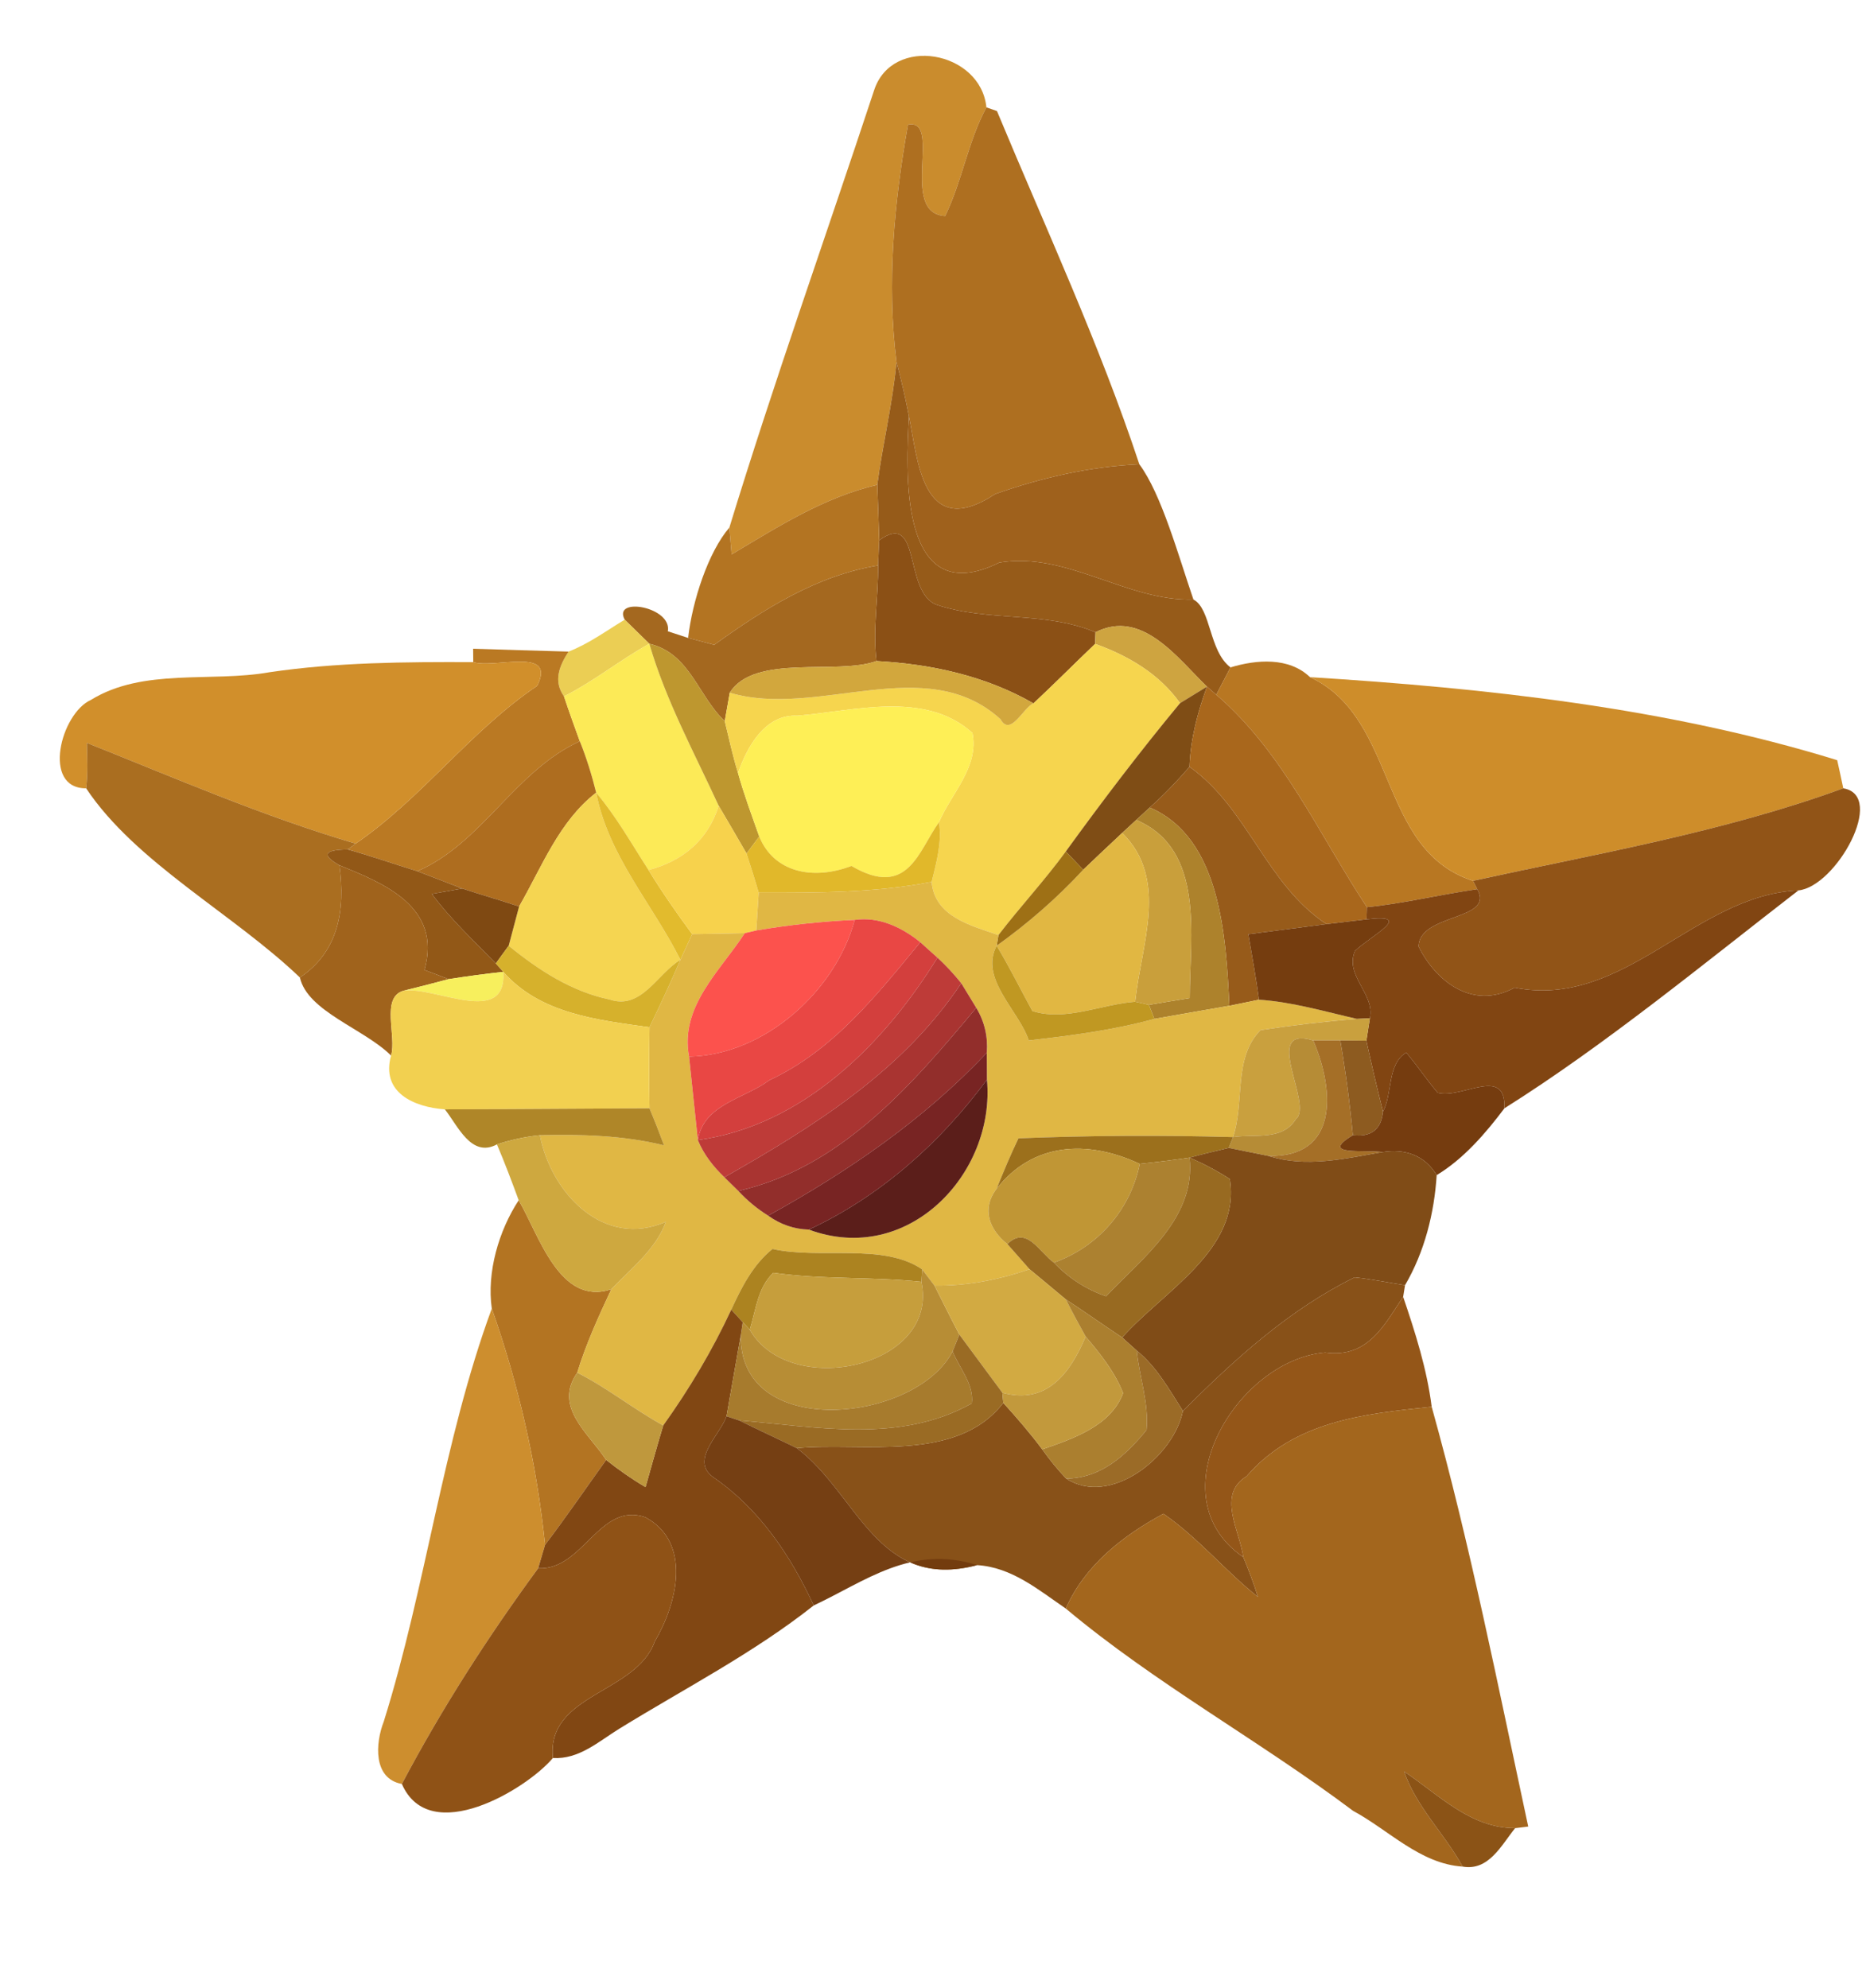 <?xml version="1.0" encoding="UTF-8" ?>
<!DOCTYPE svg PUBLIC "-//W3C//DTD SVG 1.1//EN" "http://www.w3.org/Graphics/SVG/1.1/DTD/svg11.dtd">
<svg width="138pt" height="147pt" viewBox="0 0 138 147" version="1.1" xmlns="http://www.w3.org/2000/svg">
<g id="#c98a29fa">
<path fill="#c98a29" opacity="0.98" d=" M 64.64 6.69 C 65.97 2.56 72.53 3.75 72.95 7.94 C 71.58 10.48 71.16 13.39 69.90 15.97 C 66.45 15.78 69.73 8.72 67.15 9.22 C 66.12 15.00 65.57 20.93 66.30 26.77 C 66.02 29.83 65.28 32.81 64.88 35.85 C 60.93 36.77 57.54 38.95 54.11 40.99 C 54.07 40.49 53.98 39.51 53.94 39.01 C 57.24 28.23 61.08 17.46 64.64 6.69 Z" />
</g>
<g id="#ae6f20fd">
<path fill="#ae6f20" opacity="1.00" d=" M 72.95 7.94 L 73.73 8.21 C 77.33 16.87 81.31 25.43 84.26 34.33 C 80.60 34.50 77.06 35.31 73.60 36.53 C 68.14 40.13 67.86 33.80 67.22 30.78 C 66.96 29.44 66.66 28.10 66.30 26.77 C 65.57 20.93 66.12 15.00 67.15 9.22 C 69.73 8.72 66.45 15.78 69.90 15.97 C 71.16 13.39 71.58 10.48 72.95 7.94 Z" />
</g>
<g id="#965b19fe">
<path fill="#965b19" opacity="1.00" d=" M 66.30 26.77 C 66.66 28.10 66.96 29.44 67.22 30.78 C 67.02 34.48 66.35 45.34 73.90 41.60 C 78.88 40.76 83.34 44.48 88.26 44.33 C 89.58 45.02 89.39 48.12 91.00 49.35 C 90.73 49.86 90.21 50.86 89.95 51.37 L 89.26 50.77 C 87.08 48.67 84.46 45.00 81.02 46.75 C 77.25 45.17 73.11 46.00 69.27 44.72 C 66.79 43.78 68.17 37.69 65.02 39.95 C 64.98 38.59 64.93 37.22 64.88 35.85 C 65.28 32.81 66.02 29.83 66.30 26.77 Z" />
</g>
<g id="#9f611cfd">
<path fill="#9f611c" opacity="1.00" d=" M 67.22 30.78 C 67.86 33.80 68.14 40.13 73.60 36.53 C 77.06 35.31 80.60 34.50 84.26 34.33 C 85.90 36.53 87.15 41.10 88.26 44.33 C 83.34 44.48 78.88 40.76 73.90 41.60 C 66.35 45.34 67.02 34.48 67.22 30.78 Z" />
</g>
<g id="#b37422fc">
<path fill="#b37422" opacity="1.00" d=" M 54.11 40.99 C 57.54 38.95 60.93 36.77 64.88 35.85 C 64.93 37.22 64.98 38.59 65.02 39.95 C 65.00 40.42 64.96 41.35 64.94 41.81 C 60.38 42.56 56.49 45.04 52.82 47.68 C 52.34 47.55 51.37 47.30 50.89 47.17 C 51.20 44.43 52.38 40.82 53.94 39.01 C 53.98 39.51 54.07 40.49 54.11 40.99 Z" />
<path fill="#b37422" opacity="1.00" d=" M 38.36 88.75 C 39.87 91.34 41.40 96.61 45.21 95.33 C 44.27 97.34 43.34 99.37 42.69 101.50 C 40.91 104.04 43.53 105.97 44.83 107.95 C 43.32 110.05 41.87 112.18 40.31 114.23 C 39.70 108.28 38.36 102.40 36.37 96.76 C 35.99 94.09 36.88 91.01 38.36 88.75 Z" />
</g>
<g id="#8b5015ff">
<path fill="#8b5015" opacity="1.00" d=" M 65.02 39.95 C 68.17 37.69 66.79 43.78 69.27 44.72 C 73.11 46.00 77.25 45.17 81.02 46.75 L 80.99 47.61 C 79.46 49.07 77.97 50.57 76.43 52.01 C 72.88 49.97 68.85 49.10 64.82 48.88 C 64.53 46.53 64.96 44.17 64.94 41.81 C 64.96 41.35 65.00 40.42 65.02 39.95 Z" />
</g>
<g id="#a4681ffc">
<path fill="#a4681f" opacity="1.00" d=" M 52.82 47.68 C 56.49 45.04 60.38 42.56 64.94 41.81 C 64.96 44.17 64.53 46.53 64.82 48.88 C 61.93 49.94 55.79 48.31 53.97 51.22 C 53.88 51.75 53.69 52.79 53.60 53.32 C 51.61 51.46 51.03 48.31 48.02 47.60 C 47.41 47.00 46.81 46.41 46.20 45.82 C 45.28 44.09 49.72 44.87 49.39 46.68 C 49.76 46.80 50.51 47.05 50.89 47.17 C 51.37 47.30 52.34 47.55 52.82 47.68 Z" />
</g>
<g id="#eacd51fa">
<path fill="#eacd51" opacity="0.98" d=" M 42.05 48.18 C 43.55 47.60 44.84 46.64 46.20 45.82 C 46.81 46.41 47.41 47.00 48.02 47.60 C 45.85 48.80 43.92 50.38 41.71 51.49 C 40.90 50.36 41.37 49.22 42.05 48.18 Z" />
</g>
<g id="#cea440ff">
<path fill="#cea440" opacity="1.00" d=" M 81.02 46.75 C 84.46 45.00 87.08 48.67 89.26 50.77 C 88.76 51.07 87.77 51.69 87.27 51.99 C 85.73 49.83 83.45 48.49 80.99 47.61 L 81.02 46.75 Z" />
</g>
<g id="#ba7923fb">
<path fill="#ba7923" opacity="1.00" d=" M 34.99 47.97 C 36.76 48.03 40.29 48.13 42.05 48.18 C 41.37 49.22 40.90 50.36 41.71 51.49 C 42.08 52.61 42.48 53.71 42.88 54.81 C 38.10 56.98 35.65 62.36 30.86 64.42 C 29.15 63.89 27.45 63.30 25.72 62.81 L 26.30 62.38 C 31.22 59.01 34.78 54.05 39.73 50.71 C 41.17 47.78 36.59 49.46 35.00 48.96 L 34.99 47.97 Z" />
</g>
<g id="#fcea57ff">
<path fill="#fcea57" opacity="1.00" d=" M 41.71 51.49 C 43.92 50.38 45.85 48.80 48.02 47.60 C 49.24 51.79 51.33 55.63 53.15 59.58 C 52.37 62.10 50.49 63.68 47.96 64.33 C 46.71 62.39 45.58 60.38 44.09 58.61 C 43.77 57.32 43.38 56.05 42.88 54.81 C 42.48 53.71 42.08 52.61 41.71 51.49 Z" />
</g>
<g id="#be972fff">
<path fill="#be972f" opacity="1.00" d=" M 48.02 47.60 C 51.03 48.31 51.61 51.46 53.60 53.32 C 53.91 54.60 54.19 55.89 54.58 57.16 C 55.02 58.75 55.60 60.29 56.15 61.85 C 55.92 62.16 55.44 62.80 55.21 63.11 C 54.53 61.93 53.84 60.75 53.15 59.58 C 51.33 55.63 49.24 51.79 48.02 47.60 Z" />
</g>
<g id="#f6d54eff">
<path fill="#f6d54e" opacity="1.00" d=" M 76.43 52.01 C 77.97 50.57 79.46 49.07 80.99 47.61 C 83.45 48.49 85.73 49.83 87.27 51.99 C 84.32 55.55 81.53 59.22 78.82 62.96 C 77.26 65.10 75.45 67.04 73.84 69.14 C 71.81 68.44 69.12 67.78 68.90 65.21 C 69.26 63.76 69.67 62.30 69.44 60.80 C 70.36 58.65 72.42 56.71 71.92 54.20 C 68.42 51.02 63.08 52.59 58.96 52.92 C 56.59 52.80 55.25 55.21 54.58 57.16 C 54.19 55.89 53.91 54.60 53.60 53.32 C 53.69 52.79 53.88 51.75 53.97 51.22 C 60.46 53.16 68.46 48.15 73.99 53.18 C 74.73 54.52 75.68 52.31 76.43 52.01 Z" />
</g>
<g id="#d18f2bfd">
<path fill="#d18f2b" opacity="1.00" d=" M 19.91 49.71 C 24.91 48.97 29.96 48.94 35.00 48.96 C 36.59 49.46 41.17 47.78 39.73 50.71 C 34.78 54.05 31.22 59.01 26.30 62.38 C 19.51 60.38 12.99 57.55 6.42 54.93 C 6.45 56.05 6.50 57.17 6.37 58.29 C 3.07 58.31 4.49 52.75 6.73 51.75 C 10.59 49.37 15.63 50.47 19.91 49.71 Z" />
</g>
<g id="#d2a73dff">
<path fill="#d2a73d" opacity="1.00" d=" M 53.97 51.22 C 55.79 48.31 61.93 49.94 64.82 48.88 C 68.85 49.10 72.88 49.97 76.43 52.01 C 75.68 52.31 74.73 54.52 73.99 53.18 C 68.46 48.15 60.46 53.16 53.97 51.22 Z" />
</g>
<g id="#b87722fd">
<path fill="#b87722" opacity="1.00" d=" M 91.00 49.35 C 92.91 48.77 95.32 48.57 96.88 50.07 C 103.41 53.10 101.86 62.86 108.94 65.13 L 109.25 65.75 C 106.52 66.14 103.84 66.80 101.09 67.08 C 97.54 61.70 94.92 55.65 89.95 51.37 C 90.21 50.86 90.73 49.86 91.00 49.35 Z" />
</g>
<g id="#ce8d2afc">
<path fill="#ce8d2a" opacity="1.00" d=" M 96.88 50.07 C 109.96 50.89 123.30 52.33 135.87 56.21 C 135.99 56.73 136.21 57.77 136.32 58.29 C 127.47 61.52 118.12 63.12 108.94 65.13 C 101.86 62.86 103.41 53.10 96.88 50.07 Z" />
</g>
<g id="#7f4d15ff">
<path fill="#7f4d15" opacity="1.00" d=" M 87.27 51.99 C 87.77 51.69 88.76 51.07 89.26 50.77 C 88.57 52.68 88.04 54.66 87.97 56.70 C 87.05 57.76 86.08 58.78 85.03 59.71 C 84.78 59.94 84.28 60.40 84.03 60.63 C 83.77 60.87 83.25 61.35 82.99 61.59 C 82.02 62.49 81.07 63.40 80.11 64.31 C 79.79 63.97 79.15 63.30 78.82 62.96 C 81.53 59.22 84.32 55.55 87.27 51.99 Z" />
</g>
<g id="#a9671cff">
<path fill="#a9671c" opacity="1.00" d=" M 89.26 50.77 L 89.95 51.37 C 94.92 55.65 97.54 61.70 101.09 67.08 L 101.06 67.98 C 100.32 68.07 98.84 68.24 98.10 68.33 C 93.62 65.38 92.30 59.77 87.97 56.70 C 88.04 54.66 88.57 52.68 89.26 50.77 Z" />
</g>
<g id="#feef56ff">
<path fill="#feef56" opacity="1.00" d=" M 58.96 52.92 C 63.08 52.59 68.42 51.02 71.92 54.20 C 72.42 56.71 70.36 58.65 69.44 60.80 C 67.92 62.90 67.16 66.49 62.97 64.03 C 60.08 65.13 57.21 64.48 56.15 61.85 C 55.60 60.29 55.02 58.75 54.58 57.16 C 55.25 55.21 56.59 52.80 58.96 52.92 Z" />
</g>
<g id="#aa6e20fc">
<path fill="#aa6e20" opacity="1.00" d=" M 6.42 54.93 C 12.99 57.55 19.51 60.38 26.30 62.38 L 25.72 62.81 C 23.96 62.83 23.76 63.22 25.10 63.98 C 25.56 67.35 25.01 70.38 22.18 72.28 C 17.28 67.58 10.03 63.79 6.37 58.29 C 6.50 57.17 6.45 56.05 6.42 54.93 Z" />
</g>
<g id="#ae6d1fff">
<path fill="#ae6d1f" opacity="1.00" d=" M 30.86 64.42 C 35.65 62.36 38.10 56.98 42.88 54.81 C 43.38 56.05 43.77 57.32 44.09 58.61 C 41.34 60.74 40.08 64.10 38.39 67.03 C 36.99 66.56 35.58 66.16 34.18 65.70 C 33.07 65.27 31.97 64.84 30.86 64.42 Z" />
</g>
<g id="#975b1aff">
<path fill="#975b1a" opacity="1.00" d=" M 85.03 59.71 C 86.08 58.78 87.05 57.76 87.97 56.70 C 92.30 59.77 93.62 65.38 98.10 68.33 C 96.66 68.52 93.77 68.89 92.32 69.08 C 92.60 70.69 92.89 72.30 93.11 73.92 C 92.56 74.03 91.47 74.26 90.92 74.37 C 90.66 69.25 90.29 61.97 85.03 59.71 Z" />
</g>
<g id="#915417ff">
<path fill="#915417" opacity="1.00" d=" M 136.32 58.29 C 139.53 58.82 135.79 65.56 133.00 65.84 C 125.34 66.17 120.13 74.64 112.02 73.03 C 108.82 74.76 106.12 72.44 104.91 69.99 C 104.96 67.51 110.59 68.09 109.25 65.75 L 108.94 65.13 C 118.12 63.12 127.47 61.52 136.32 58.29 Z" />
</g>
<g id="#f5d551ff">
<path fill="#f5d551" opacity="1.00" d=" M 38.39 67.03 C 40.08 64.10 41.34 60.74 44.09 58.61 C 44.98 63.27 48.25 66.84 50.32 70.97 C 48.60 72.00 47.45 74.69 45.10 73.91 C 42.27 73.32 39.83 71.73 37.62 69.93 C 37.81 69.20 38.20 67.75 38.39 67.03 Z" />
</g>
<g id="#e2bb2dff">
<path fill="#e2bb2d" opacity="1.00" d=" M 44.09 58.61 C 45.58 60.38 46.71 62.39 47.96 64.33 C 48.96 65.96 50.05 67.53 51.19 69.07 C 50.98 69.54 50.54 70.50 50.32 70.97 C 48.25 66.84 44.98 63.27 44.09 58.61 Z" />
</g>
<g id="#f7d24cff">
<path fill="#f7d24c" opacity="1.00" d=" M 47.96 64.33 C 50.49 63.68 52.37 62.10 53.15 59.58 C 53.84 60.75 54.53 61.93 55.21 63.11 C 55.52 64.07 55.83 65.04 56.11 66.01 C 56.07 66.71 55.97 68.11 55.93 68.80 L 55.08 69.00 C 53.79 69.03 52.49 69.05 51.19 69.07 C 50.05 67.53 48.96 65.96 47.96 64.33 Z" />
</g>
<g id="#ad822cff">
<path fill="#ad822c" opacity="1.00" d=" M 84.03 60.63 C 84.28 60.40 84.78 59.94 85.03 59.71 C 90.29 61.97 90.66 69.25 90.92 74.37 C 89.54 74.61 86.76 75.09 85.37 75.34 L 84.97 74.30 C 85.73 74.17 87.23 73.92 87.99 73.80 C 87.98 69.30 89.17 62.81 84.03 60.63 Z" />
</g>
<g id="#e1b82aff">
<path fill="#e1b82a" opacity="1.00" d=" M 69.44 60.80 C 69.67 62.30 69.26 63.76 68.90 65.21 C 64.68 66.03 60.38 66.01 56.11 66.01 C 55.83 65.04 55.52 64.07 55.21 63.11 C 55.44 62.80 55.92 62.16 56.15 61.85 C 57.21 64.48 60.08 65.13 62.97 64.03 C 67.16 66.49 67.92 62.90 69.44 60.80 Z" />
</g>
<g id="#c99f3bff">
<path fill="#c99f3b" opacity="1.00" d=" M 82.99 61.59 C 83.25 61.35 83.77 60.87 84.03 60.63 C 89.17 62.81 87.98 69.30 87.99 73.80 C 87.23 73.92 85.73 74.17 84.97 74.30 L 83.95 74.07 C 84.39 69.85 86.47 65.02 82.99 61.59 Z" />
</g>
<g id="#e1b742ff">
<path fill="#e1b742" opacity="1.00" d=" M 80.11 64.31 C 81.07 63.40 82.02 62.49 82.99 61.59 C 86.47 65.02 84.39 69.85 83.95 74.07 C 81.44 74.26 78.82 75.54 76.35 74.76 C 75.47 73.15 74.66 71.51 73.71 69.93 C 76.03 68.27 78.18 66.40 80.11 64.31 Z" />
</g>
<g id="#925817ff">
<path fill="#925817" opacity="1.00" d=" M 25.10 63.98 C 23.76 63.22 23.96 62.83 25.72 62.81 C 27.45 63.30 29.15 63.89 30.86 64.42 C 31.97 64.84 33.07 65.27 34.18 65.70 C 33.62 65.80 32.50 66.00 31.94 66.10 C 33.33 67.98 35.05 69.57 36.67 71.24 L 37.22 71.86 C 35.87 72.01 34.52 72.19 33.18 72.40 C 32.73 72.23 31.84 71.89 31.39 71.72 C 32.72 67.01 28.30 65.29 25.10 63.98 Z" />
</g>
<g id="#9e7015ff">
<path fill="#9e7015" opacity="1.00" d=" M 73.84 69.14 C 75.45 67.04 77.26 65.10 78.82 62.96 C 79.15 63.30 79.79 63.97 80.11 64.31 C 78.18 66.40 76.03 68.27 73.71 69.93 L 73.84 69.14 Z" />
</g>
<g id="#a0631cfc">
<path fill="#a0631c" opacity="1.00" d=" M 25.10 63.98 C 28.30 65.29 32.72 67.01 31.39 71.72 C 31.84 71.89 32.73 72.23 33.18 72.40 C 32.06 72.70 30.95 72.99 29.83 73.26 C 28.14 73.76 29.35 76.63 28.92 78.05 C 26.95 76.08 22.74 74.79 22.18 72.28 C 25.01 70.38 25.56 67.35 25.10 63.98 Z" />
</g>
<g id="#e0b744ff">
<path fill="#e0b744" opacity="1.00" d=" M 56.11 66.01 C 60.38 66.01 64.68 66.03 68.90 65.21 C 69.12 67.78 71.81 68.44 73.84 69.14 L 73.71 69.93 C 72.40 72.36 75.37 74.74 76.08 76.93 C 79.20 76.58 82.34 76.17 85.37 75.34 C 86.76 75.09 89.54 74.61 90.92 74.37 C 91.47 74.26 92.56 74.03 93.11 73.92 C 95.58 74.09 97.95 74.79 100.35 75.34 C 97.96 75.53 95.58 75.81 93.22 76.17 C 91.19 78.23 92.06 81.49 91.19 84.08 C 85.90 83.93 80.61 83.96 75.32 84.17 C 74.73 85.39 74.21 86.64 73.71 87.89 C 72.57 89.38 73.15 90.92 74.50 91.99 C 74.91 92.45 75.73 93.39 76.14 93.85 C 73.87 94.63 71.52 95.09 69.11 95.06 C 68.88 94.76 68.43 94.16 68.20 93.86 C 65.31 91.88 60.59 93.14 57.13 92.35 C 55.69 93.51 54.84 95.19 54.08 96.84 C 52.68 99.85 50.98 102.70 49.05 105.40 C 46.87 104.21 44.92 102.62 42.69 101.50 C 43.34 99.37 44.27 97.34 45.21 95.33 C 46.68 93.78 48.49 92.40 49.25 90.34 C 44.64 92.37 40.74 88.20 39.93 83.94 C 43.01 83.87 46.11 83.95 49.11 84.69 C 48.77 83.77 48.41 82.85 48.03 81.95 C 47.99 79.96 48.00 77.96 48.03 75.96 C 48.82 74.31 49.60 72.65 50.32 70.97 C 50.54 70.50 50.98 69.54 51.19 69.07 C 52.49 69.05 53.79 69.03 55.08 69.00 C 53.25 71.81 50.26 74.43 50.96 78.13 C 51.12 79.67 51.45 82.76 51.61 84.30 C 52.04 85.36 52.75 86.26 53.57 87.05 C 53.83 87.30 54.34 87.81 54.60 88.06 C 55.26 88.77 55.99 89.38 56.81 89.89 C 57.72 90.54 58.72 90.89 59.82 90.92 C 67.16 93.64 73.63 86.77 72.99 79.83 C 72.99 79.34 72.98 78.34 72.98 77.84 C 73.07 76.65 72.81 75.54 72.20 74.52 C 71.92 74.06 71.37 73.15 71.09 72.70 C 70.55 72.03 69.96 71.39 69.33 70.81 C 69.01 70.52 68.37 69.96 68.06 69.67 C 66.70 68.57 65.01 67.76 63.21 68.02 C 60.77 68.13 58.34 68.39 55.93 68.80 C 55.97 68.11 56.07 66.71 56.11 66.01 Z" />
</g>
<g id="#7f4912ff">
<path fill="#7f4912" opacity="1.00" d=" M 31.94 66.10 C 32.50 66.00 33.62 65.80 34.18 65.70 C 35.58 66.16 36.99 66.56 38.39 67.03 C 38.20 67.75 37.81 69.20 37.62 69.93 C 37.38 70.25 36.91 70.91 36.67 71.24 C 35.05 69.57 33.33 67.98 31.94 66.10 Z" />
</g>
<g id="#814512fc">
<path fill="#814512" opacity="1.00" d=" M 101.09 67.08 C 103.84 66.80 106.52 66.14 109.25 65.75 C 110.59 68.09 104.96 67.51 104.91 69.99 C 106.12 72.44 108.82 74.76 112.02 73.03 C 120.13 74.64 125.34 66.17 133.00 65.84 C 126.13 71.15 118.68 77.29 111.26 81.95 C 111.38 78.75 108.13 81.29 106.32 80.80 C 105.51 79.84 104.81 78.79 104.00 77.83 C 102.58 78.68 103.00 80.83 102.28 82.20 C 101.84 80.45 101.43 78.70 101.05 76.95 C 101.11 76.54 101.24 75.71 101.31 75.30 C 101.72 73.52 99.41 72.13 100.21 70.31 C 101.37 69.20 104.70 67.53 101.06 67.98 L 101.09 67.08 Z" />
</g>
<g id="#fc524dff">
<path fill="#fc524d" opacity="1.00" d=" M 55.93 68.80 C 58.34 68.39 60.77 68.13 63.21 68.02 C 61.81 73.25 56.56 78.02 50.96 78.13 C 50.26 74.43 53.25 71.81 55.08 69.00 L 55.93 68.80 Z" />
</g>
<g id="#e94744ff">
<path fill="#e94744" opacity="1.00" d=" M 63.21 68.02 C 65.01 67.76 66.70 68.57 68.06 69.67 C 64.83 73.59 61.63 77.67 56.90 79.87 C 55.05 81.26 52.04 81.63 51.61 84.30 C 51.45 82.76 51.12 79.67 50.96 78.13 C 56.56 78.02 61.81 73.25 63.21 68.02 Z" />
</g>
<g id="#753d0fff">
<path fill="#753d0f" opacity="1.00" d=" M 98.10 68.33 C 98.84 68.24 100.32 68.07 101.06 67.98 C 104.70 67.53 101.37 69.20 100.21 70.31 C 99.41 72.13 101.72 73.52 101.31 75.30 L 100.35 75.34 C 97.95 74.79 95.58 74.09 93.11 73.92 C 92.89 72.30 92.60 70.69 92.32 69.08 C 93.77 68.89 96.66 68.52 98.10 68.33 Z" />
</g>
<g id="#d6b12cff">
<path fill="#d6b12c" opacity="1.00" d=" M 36.67 71.24 C 36.91 70.91 37.38 70.25 37.62 69.93 C 39.83 71.73 42.27 73.32 45.10 73.91 C 47.45 74.69 48.60 72.00 50.32 70.97 C 49.60 72.65 48.82 74.31 48.03 75.96 C 44.15 75.41 39.96 74.97 37.22 71.86 L 36.67 71.24 Z" />
</g>
<g id="#d33f3dff">
<path fill="#d33f3d" opacity="1.00" d=" M 56.90 79.87 C 61.63 77.67 64.83 73.59 68.06 69.67 C 68.37 69.96 69.01 70.52 69.33 70.81 C 65.39 77.20 59.36 83.24 51.61 84.30 C 52.04 81.63 55.05 81.26 56.90 79.87 Z" />
</g>
<g id="#c09822ff">
<path fill="#c09822" opacity="1.00" d=" M 76.08 76.93 C 75.37 74.74 72.40 72.36 73.71 69.93 C 74.66 71.51 75.47 73.15 76.35 74.76 C 78.82 75.54 81.44 74.26 83.95 74.07 L 84.97 74.30 L 85.37 75.34 C 82.34 76.17 79.20 76.58 76.08 76.93 Z" />
</g>
<g id="#be3b38ff">
<path fill="#be3b38" opacity="1.00" d=" M 69.33 70.81 C 69.96 71.39 70.55 72.03 71.09 72.70 C 66.78 79.18 60.19 83.29 53.57 87.05 C 52.75 86.26 52.04 85.36 51.61 84.30 C 59.36 83.24 65.39 77.20 69.33 70.81 Z" />
</g>
<g id="#f7ef5dff">
<path fill="#f7ef5d" opacity="1.00" d=" M 33.18 72.40 C 34.52 72.19 35.87 72.01 37.22 71.86 C 37.50 76.00 32.09 72.88 29.83 73.26 C 30.95 72.99 32.06 72.70 33.18 72.40 Z" />
</g>
<g id="#f2d050fe">
<path fill="#f2d050" opacity="1.00" d=" M 37.22 71.86 C 39.96 74.97 44.15 75.41 48.03 75.96 C 48.00 77.96 47.99 79.96 48.03 81.95 C 42.98 81.97 37.94 82.02 32.90 82.03 C 30.61 81.86 28.16 80.79 28.92 78.05 C 29.35 76.63 28.14 73.76 29.83 73.26 C 32.09 72.88 37.50 76.00 37.22 71.86 Z" />
</g>
<g id="#a93431ff">
<path fill="#a93431" opacity="1.00" d=" M 53.57 87.05 C 60.19 83.29 66.78 79.18 71.09 72.70 C 71.37 73.15 71.92 74.06 72.20 74.52 C 67.44 80.23 62.17 86.35 54.60 88.06 C 54.34 87.81 53.83 87.30 53.57 87.05 Z" />
</g>
<g id="#922e2bff">
<path fill="#922e2b" opacity="1.00" d=" M 54.60 88.06 C 62.17 86.35 67.44 80.23 72.20 74.52 C 72.81 75.54 73.07 76.65 72.98 77.84 C 68.33 82.79 62.72 86.62 56.81 89.89 C 55.99 89.38 55.26 88.77 54.60 88.06 Z" />
</g>
<g id="#c9a03eff">
<path fill="#c9a03e" opacity="1.00" d=" M 100.35 75.34 L 101.31 75.30 C 101.24 75.71 101.11 76.54 101.05 76.95 C 100.57 76.94 99.60 76.94 99.12 76.93 C 98.62 76.93 97.62 76.93 97.12 76.93 C 93.21 75.76 97.18 81.70 95.83 82.76 C 94.82 84.38 92.78 83.83 91.19 84.08 C 92.06 81.49 91.19 78.23 93.22 76.17 C 95.58 75.81 97.96 75.53 100.35 75.34 Z" />
</g>
<g id="#b68c36ff">
<path fill="#b68c36" opacity="1.00" d=" M 95.83 82.76 C 97.18 81.70 93.21 75.76 97.12 76.93 C 98.76 80.78 98.92 85.62 93.80 85.47 C 93.07 85.32 91.60 85.03 90.87 84.88 L 91.19 84.08 C 92.78 83.83 94.82 84.38 95.83 82.76 Z" />
</g>
<g id="#a56f27ff">
<path fill="#a56f27" opacity="1.00" d=" M 97.12 76.93 C 97.62 76.93 98.62 76.93 99.12 76.93 C 99.52 79.25 99.83 81.59 100.05 83.94 C 97.45 85.51 101.01 84.98 102.23 85.19 C 99.43 85.68 96.57 86.36 93.80 85.47 C 98.92 85.62 98.76 80.78 97.12 76.93 Z" />
</g>
<g id="#8d5b20ff">
<path fill="#8d5b20" opacity="1.00" d=" M 99.12 76.93 C 99.60 76.94 100.57 76.94 101.05 76.95 C 101.43 78.70 101.84 80.45 102.28 82.20 C 102.15 83.51 101.41 84.09 100.05 83.94 C 99.83 81.59 99.52 79.25 99.12 76.93 Z" />
</g>
<g id="#782423ff">
<path fill="#782423" opacity="1.00" d=" M 56.81 89.89 C 62.72 86.62 68.33 82.79 72.98 77.84 C 72.98 78.34 72.99 79.34 72.99 79.83 C 69.55 84.50 65.10 88.46 59.82 90.92 C 58.72 90.89 57.72 90.54 56.81 89.89 Z" />
</g>
<g id="#753c0ffb">
<path fill="#753c0f" opacity="1.00" d=" M 102.28 82.20 C 103.00 80.83 102.58 78.68 104.00 77.83 C 104.81 78.79 105.51 79.84 106.32 80.80 C 108.13 81.29 111.38 78.75 111.26 81.95 C 109.87 83.80 108.23 85.70 106.25 86.89 C 105.35 85.41 103.90 84.92 102.23 85.19 C 101.01 84.98 97.45 85.51 100.05 83.94 C 101.41 84.09 102.15 83.51 102.28 82.20 Z" />
</g>
<g id="#5b1e1aff">
<path fill="#5b1e1a" opacity="1.00" d=" M 59.82 90.92 C 65.10 88.46 69.55 84.50 72.99 79.83 C 73.63 86.77 67.16 93.64 59.82 90.92 Z" />
</g>
<g id="#ad8322f7">
<path fill="#ad8322" opacity="0.97" d=" M 32.90 82.03 C 37.94 82.02 42.98 81.97 48.03 81.95 C 48.41 82.85 48.77 83.77 49.11 84.69 C 46.11 83.95 43.01 83.87 39.93 83.94 C 38.85 84.05 37.79 84.28 36.75 84.62 C 34.85 85.64 33.85 83.22 32.90 82.03 Z" />
</g>
<g id="#cea83fff">
<path fill="#cea83f" opacity="1.00" d=" M 36.75 84.62 C 37.79 84.28 38.85 84.05 39.93 83.94 C 40.74 88.20 44.64 92.37 49.25 90.34 C 48.49 92.40 46.68 93.78 45.21 95.33 C 41.40 96.61 39.87 91.34 38.36 88.75 C 37.85 87.36 37.33 85.98 36.75 84.62 Z" />
</g>
<g id="#9c701cff">
<path fill="#9c701c" opacity="1.00" d=" M 75.32 84.17 C 80.61 83.96 85.90 83.93 91.19 84.08 L 90.87 84.88 C 89.90 85.11 88.93 85.34 87.97 85.60 C 86.75 85.78 85.52 85.93 84.29 86.06 C 80.37 84.23 76.36 84.51 73.71 87.89 C 74.21 86.64 74.73 85.39 75.32 84.17 Z" />
</g>
<g id="#c09635ff">
<path fill="#c09635" opacity="1.00" d=" M 73.71 87.89 C 76.36 84.51 80.37 84.23 84.29 86.06 C 83.61 89.44 81.20 92.21 77.94 93.36 C 76.86 92.59 75.92 90.59 74.50 91.99 C 73.15 90.92 72.57 89.38 73.71 87.89 Z" />
</g>
<g id="#804c17fe">
<path fill="#804c17" opacity="1.00" d=" M 87.97 85.60 C 88.93 85.34 89.90 85.11 90.87 84.88 C 91.60 85.03 93.07 85.32 93.80 85.47 C 96.57 86.36 99.43 85.68 102.23 85.19 C 103.90 84.92 105.35 85.41 106.25 86.89 C 106.07 89.72 105.35 92.57 103.91 95.03 C 102.66 94.84 101.43 94.58 100.18 94.45 C 95.29 96.86 91.28 100.54 87.48 104.33 C 86.47 102.75 85.55 101.07 84.07 99.87 C 83.80 99.63 83.26 99.14 82.99 98.90 C 86.03 95.47 91.78 92.41 90.95 87.18 C 90.00 86.57 89.01 86.04 87.97 85.60 Z" />
</g>
<g id="#ac8130ff">
<path fill="#ac8130" opacity="1.00" d=" M 84.29 86.06 C 85.52 85.93 86.75 85.78 87.97 85.60 C 88.47 90.03 84.54 92.97 81.80 95.85 C 80.33 95.35 79.01 94.49 77.94 93.36 C 81.20 92.21 83.61 89.44 84.29 86.06 Z" />
</g>
<g id="#986a21ff">
<path fill="#986a21" opacity="1.00" d=" M 87.97 85.60 C 89.01 86.04 90.00 86.57 90.95 87.18 C 91.78 92.41 86.03 95.47 82.99 98.90 C 81.59 97.97 80.23 97.00 78.82 96.08 C 77.93 95.34 77.04 94.59 76.14 93.85 C 75.73 93.39 74.91 92.45 74.50 91.99 C 75.92 90.59 76.86 92.59 77.94 93.36 C 79.01 94.49 80.33 95.35 81.80 95.85 C 84.54 92.97 88.47 90.03 87.97 85.60 Z" />
</g>
<g id="#ac8320ff">
<path fill="#ac8320" opacity="1.00" d=" M 57.13 92.35 C 60.59 93.14 65.31 91.88 68.20 93.86 L 68.14 94.78 C 64.50 94.39 60.82 94.63 57.19 94.11 C 56.03 95.22 55.90 96.87 55.45 98.32 L 54.93 97.77 C 54.72 97.53 54.29 97.07 54.08 96.84 C 54.84 95.19 55.69 93.51 57.13 92.35 Z" />
</g>
<g id="#c69e3cff">
<path fill="#c69e3c" opacity="1.00" d=" M 57.19 94.11 C 60.82 94.63 64.50 94.39 68.14 94.78 C 69.49 101.13 58.39 103.50 55.45 98.32 C 55.90 96.87 56.03 95.22 57.19 94.11 Z" />
</g>
<g id="#b78d35ff">
<path fill="#b78d35" opacity="1.00" d=" M 68.20 93.86 C 68.43 94.16 68.88 94.76 69.11 95.06 C 69.72 96.27 70.32 97.48 70.95 98.68 C 70.83 98.99 70.58 99.61 70.45 99.92 C 67.74 105.21 54.60 106.57 54.79 98.70 L 54.93 97.77 L 55.45 98.32 C 58.39 103.50 69.49 101.13 68.14 94.78 L 68.20 93.86 Z" />
</g>
<g id="#d2aa42ff">
<path fill="#d2aa42" opacity="1.00" d=" M 69.11 95.06 C 71.52 95.09 73.87 94.63 76.14 93.85 C 77.04 94.59 77.93 95.34 78.82 96.08 C 79.29 97.01 79.78 97.92 80.29 98.83 C 79.14 101.54 77.42 103.89 74.13 102.98 C 73.07 101.55 72.01 100.12 70.95 98.68 C 70.32 97.48 69.72 96.27 69.11 95.06 Z" />
</g>
<g id="#885118fe">
<path fill="#885118" opacity="1.00" d=" M 100.18 94.45 C 101.43 94.58 102.66 94.84 103.91 95.03 L 103.77 95.89 C 102.41 97.90 101.20 100.46 98.00 100.01 C 91.49 100.55 85.39 110.65 91.95 115.14 C 92.35 116.10 92.72 117.08 93.03 118.08 C 90.60 116.15 88.60 113.69 86.04 111.93 C 83.03 113.56 80.24 115.73 78.82 118.94 C 76.80 117.56 74.82 115.88 72.26 115.73 C 64.86 117.68 63.45 110.48 58.93 107.08 C 63.74 106.61 70.75 108.22 74.20 103.73 C 75.21 104.84 76.18 105.97 77.08 107.17 C 77.62 107.93 78.21 108.66 78.85 109.33 C 82.11 111.45 86.81 107.72 87.48 104.33 C 91.28 100.54 95.29 96.86 100.18 94.45 Z" />
</g>
<g id="#ab7f2fff">
<path fill="#ab7f2f" opacity="1.00" d=" M 78.82 96.08 C 80.23 97.00 81.59 97.97 82.99 98.90 C 83.26 99.14 83.80 99.63 84.07 99.87 C 84.26 101.82 84.98 103.76 84.79 105.74 C 83.27 107.61 81.42 109.31 78.85 109.33 C 78.21 108.66 77.62 107.93 77.08 107.17 C 79.35 106.38 82.15 105.45 83.06 103.01 C 82.44 101.44 81.37 100.10 80.29 98.83 C 79.78 97.92 79.29 97.01 78.82 96.08 Z" />
</g>
<g id="#945618fd">
<path fill="#945618" opacity="1.00" d=" M 98.00 100.01 C 101.20 100.46 102.41 97.90 103.77 95.89 C 104.67 98.54 105.53 101.24 105.88 104.02 C 100.90 104.54 95.73 105.06 92.19 109.16 C 89.97 110.51 91.69 113.21 91.95 115.14 C 85.39 110.65 91.49 100.55 98.00 100.01 Z" />
</g>
<g id="#cc8c2afa">
<path fill="#cc8c2a" opacity="0.98" d=" M 36.37 96.76 C 38.36 102.40 39.70 108.28 40.31 114.23 C 40.18 114.66 39.93 115.53 39.80 115.96 C 36.08 121.03 32.66 126.35 29.72 131.91 C 27.57 131.52 27.76 128.88 28.38 127.30 C 31.52 117.26 32.74 106.64 36.37 96.76 Z" />
</g>
<g id="#814713fc">
<path fill="#814713" opacity="1.00" d=" M 54.08 96.84 C 54.29 97.07 54.72 97.53 54.93 97.77 L 54.79 98.70 C 54.52 100.20 54.00 103.21 53.73 104.72 C 53.26 106.10 51.00 107.97 52.75 109.23 C 56.15 111.56 58.46 115.00 60.18 118.71 C 55.72 122.24 50.63 124.85 45.81 127.82 C 44.28 128.76 42.82 130.11 40.89 129.99 C 40.40 125.24 47.05 125.24 48.42 121.38 C 50.10 118.53 51.18 114.06 47.73 112.19 C 44.33 111.01 43.12 116.14 39.80 115.96 C 39.93 115.53 40.18 114.66 40.31 114.23 C 41.87 112.18 43.32 110.05 44.83 107.95 C 45.75 108.68 46.72 109.36 47.74 109.96 C 48.17 108.44 48.59 106.92 49.05 105.40 C 50.98 102.70 52.68 99.85 54.08 96.84 Z" />
</g>
<g id="#a77b2dff">
<path fill="#a77b2d" opacity="1.00" d=" M 53.73 104.72 C 54.00 103.21 54.52 100.20 54.79 98.70 C 54.60 106.57 67.74 105.21 70.45 99.92 C 70.95 101.18 72.04 102.34 71.87 103.77 C 66.53 106.76 60.42 105.50 54.67 105.03 L 53.73 104.72 Z" />
</g>
<g id="#9a6b24ff">
<path fill="#9a6b24" opacity="1.00" d=" M 70.45 99.92 C 70.58 99.61 70.83 98.99 70.95 98.68 C 72.01 100.12 73.07 101.55 74.13 102.98 L 74.20 103.73 C 70.75 108.22 63.74 106.61 58.93 107.08 C 57.51 106.38 56.08 105.73 54.67 105.03 C 60.42 105.50 66.53 106.76 71.87 103.77 C 72.04 102.34 70.95 101.18 70.45 99.92 Z" />
</g>
<g id="#c2993cff">
<path fill="#c2993c" opacity="1.00" d=" M 80.29 98.83 C 81.37 100.10 82.44 101.44 83.06 103.01 C 82.15 105.45 79.35 106.38 77.08 107.17 C 76.18 105.97 75.21 104.84 74.20 103.73 L 74.13 102.98 C 77.42 103.89 79.14 101.54 80.29 98.83 Z" />
</g>
<g id="#9b6b27ff">
<path fill="#9b6b27" opacity="1.00" d=" M 84.07 99.87 C 85.55 101.07 86.47 102.75 87.48 104.33 C 86.81 107.72 82.11 111.45 78.85 109.33 C 81.42 109.31 83.27 107.61 84.79 105.74 C 84.98 103.76 84.26 101.82 84.07 99.87 Z" />
</g>
<g id="#bf983dff">
<path fill="#bf983d" opacity="1.00" d=" M 44.83 107.95 C 43.53 105.97 40.91 104.04 42.69 101.50 C 44.92 102.62 46.87 104.21 49.05 105.40 C 48.59 106.92 48.17 108.44 47.74 109.96 C 46.72 109.36 45.75 108.68 44.83 107.95 Z" />
</g>
<g id="#a3661dfc">
<path fill="#a3661d" opacity="1.00" d=" M 92.19 109.16 C 95.73 105.06 100.90 104.54 105.88 104.02 C 108.73 114.24 110.79 124.69 113.02 135.06 L 112.05 135.18 C 108.74 135.18 106.40 132.70 103.84 130.99 C 104.75 133.62 106.84 135.60 108.17 138.02 C 105.03 137.82 102.71 135.32 100.07 133.90 C 93.16 128.71 85.40 124.46 78.82 118.94 C 80.24 115.73 83.03 113.56 86.04 111.93 C 88.60 113.69 90.60 116.15 93.03 118.08 C 92.72 117.08 92.35 116.10 91.95 115.14 C 91.69 113.21 89.97 110.51 92.19 109.16 Z" />
</g>
<g id="#723b0ffa">
<path fill="#723b0f" opacity="0.98" d=" M 52.75 109.23 C 51.00 107.97 53.26 106.10 53.73 104.72 L 54.67 105.03 C 56.08 105.73 57.51 106.38 58.93 107.08 C 63.45 110.48 64.86 117.68 72.26 115.73 C 67.41 114.18 63.97 116.94 60.18 118.71 C 58.46 115.00 56.15 111.56 52.75 109.23 Z" />
</g>
<g id="#8f5216fe">
<path fill="#8f5216" opacity="1.00" d=" M 39.80 115.96 C 43.12 116.14 44.33 111.01 47.73 112.19 C 51.18 114.06 50.10 118.53 48.42 121.38 C 47.05 125.24 40.40 125.24 40.89 129.99 C 38.96 132.29 31.78 136.63 29.72 131.91 C 32.66 126.35 36.08 121.03 39.80 115.96 Z" />
</g>
<g id="#8b5316fb">
<path fill="#8b5316" opacity="1.00" d=" M 103.84 130.99 C 106.40 132.70 108.74 135.18 112.05 135.18 C 111.03 136.44 110.10 138.36 108.17 138.02 C 106.84 135.60 104.75 133.62 103.84 130.99 Z" />
</g>
</svg>
